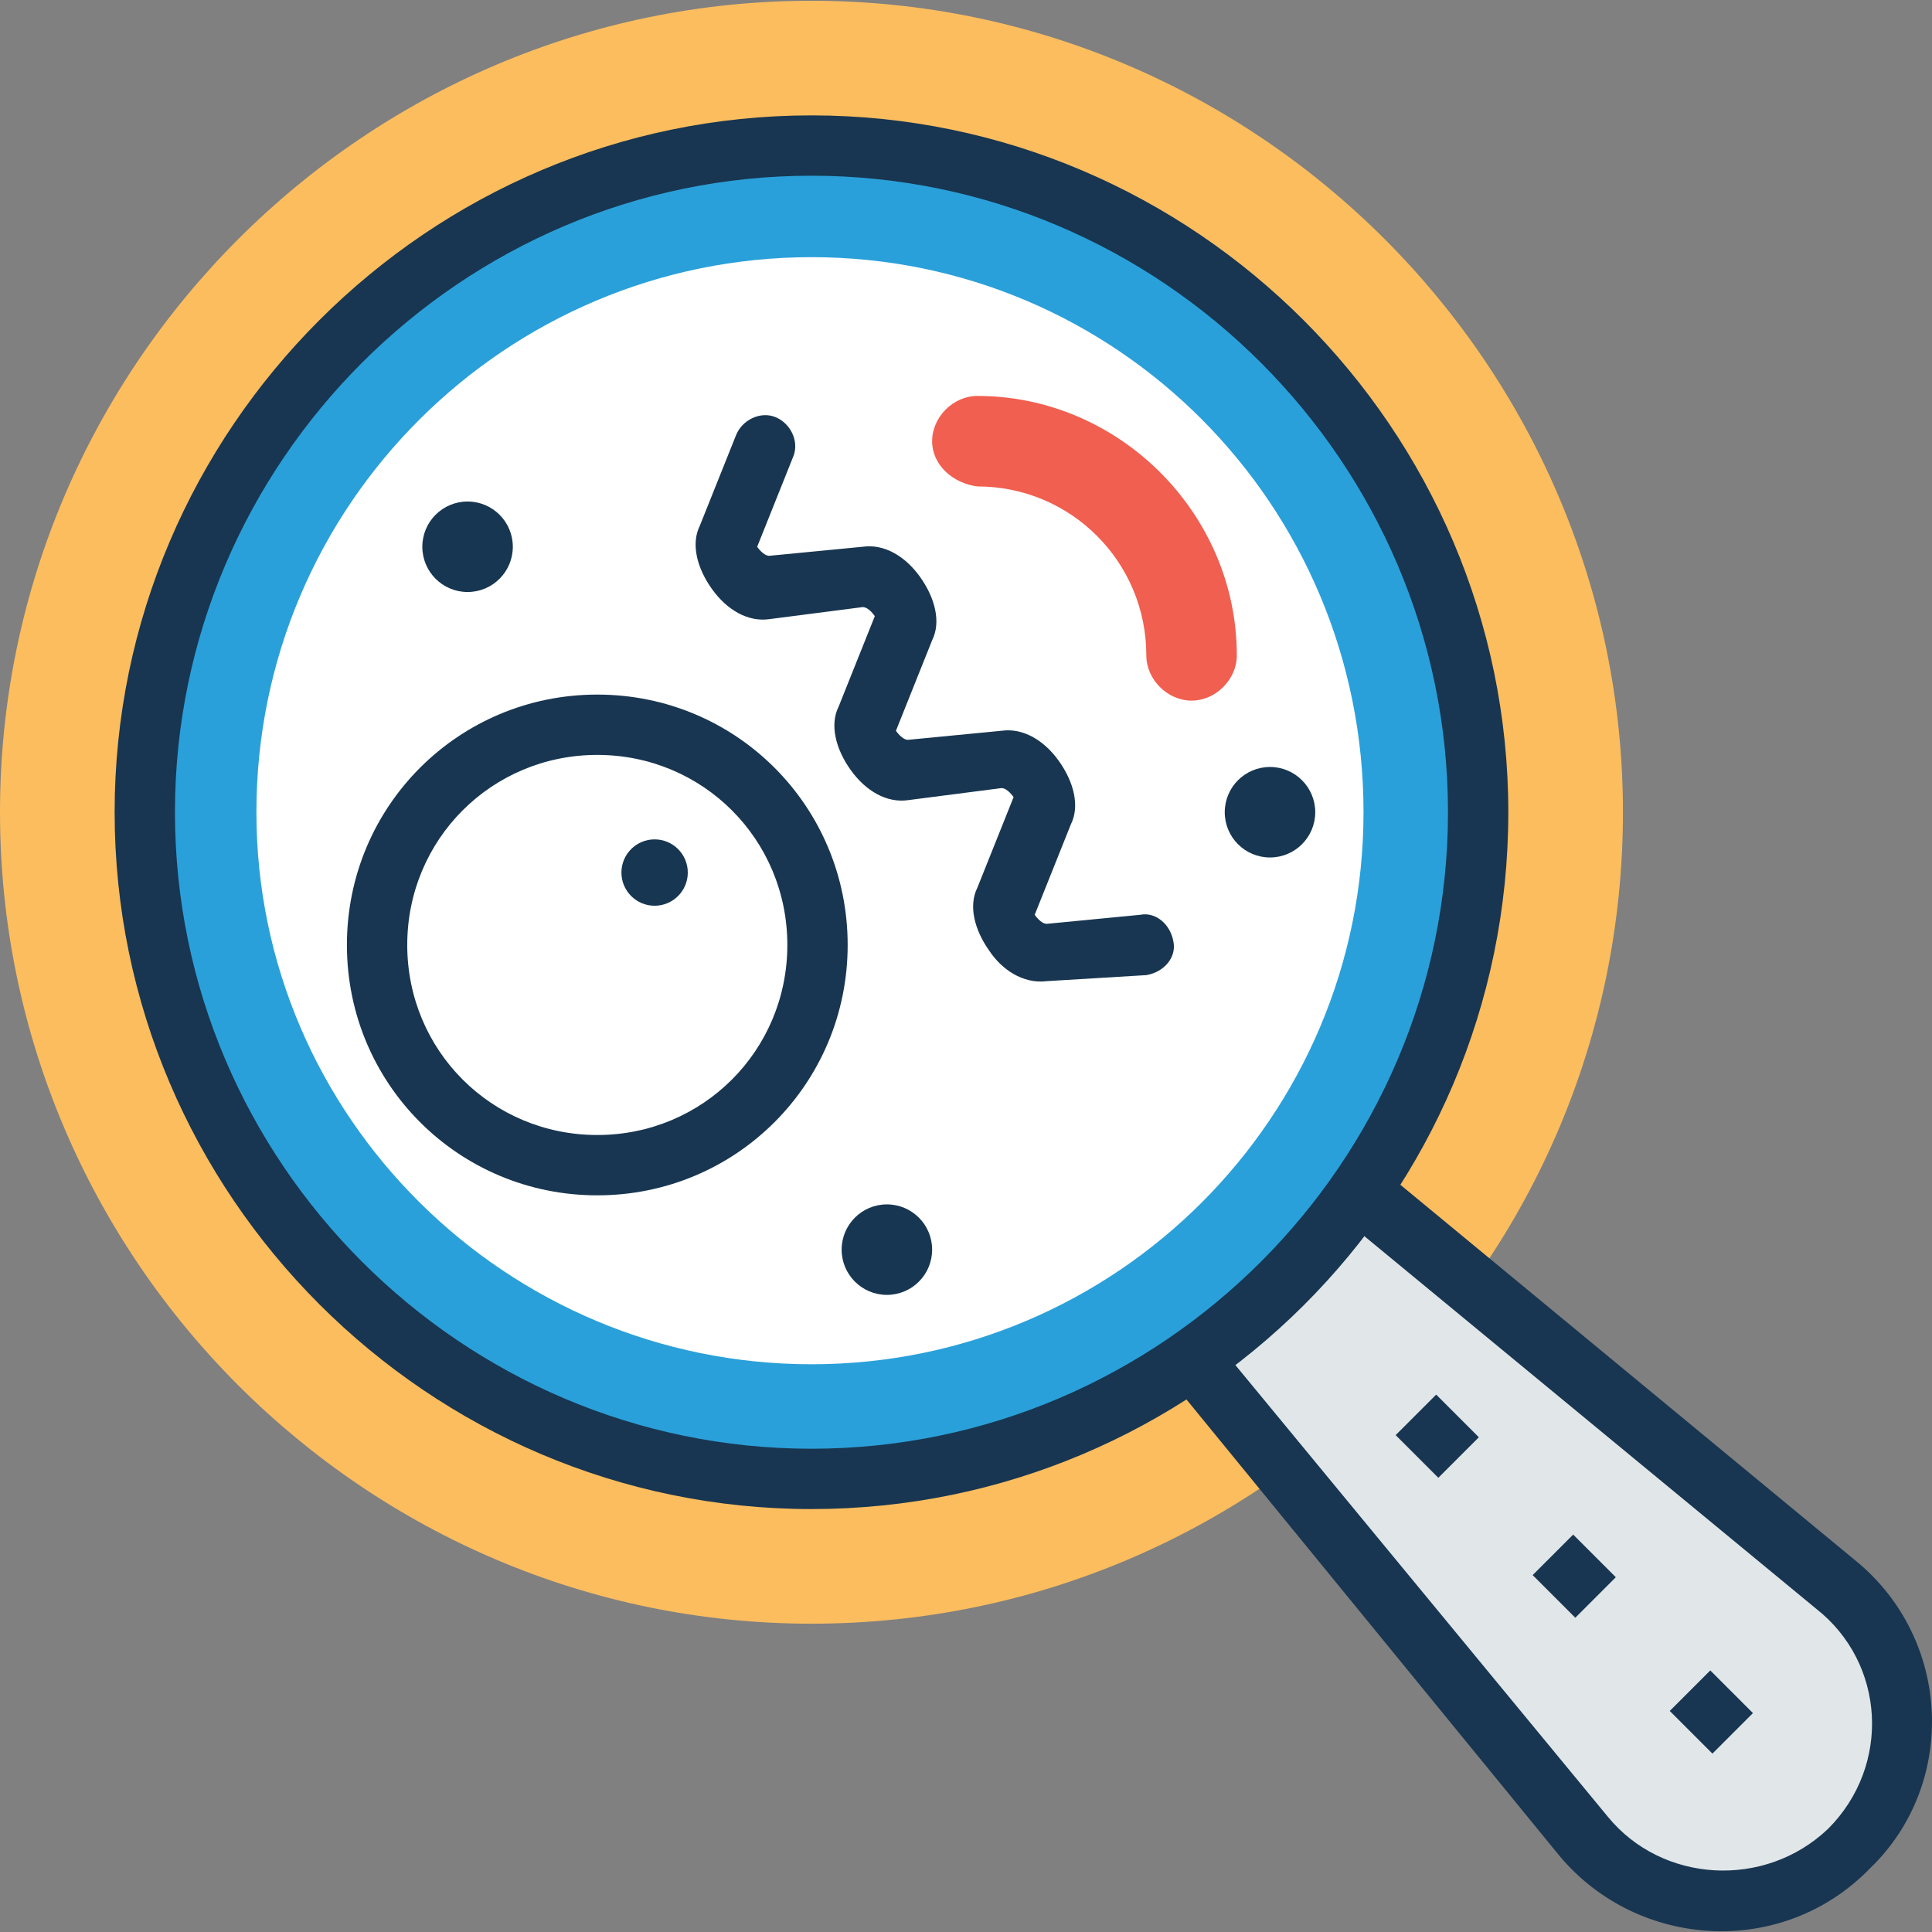 <?xml version="1.0" encoding="iso-8859-1"?>
<!-- Generator: Adobe Illustrator 19.0.0, SVG Export Plug-In . SVG Version: 6.00 Build 0)  -->
<svg version="1.1" id="Capa_1" xmlns="http://www.w3.org/2000/svg" xmlns:xlink="http://www.w3.org/1999/xlink" x="0px" y="0px"
	 viewBox="0 0 504.478 504.478" style="enable-background:new 0 0 504.478 504.478;" xml:space="preserve">
<rect x="0" y="0" width="504.478" height="504.478" fill="#808080" stroke="none"/>
<path style="fill:#FCBD5E;" d="M211.889,423.975C95.311,423.975,0,328.665,0,212.086S95.311,0.197,211.889,0.197
	s211.889,95.311,211.889,211.889C423.778,329.452,328.468,423.975,211.889,423.975L211.889,423.975z"/>
<path style="fill:#E1E6E8;" d="M478.917,413.735L307.2,271.951l-35.446,35.446l141.785,171.717
	c17.329,21.268,49.625,22.843,69.317,3.151C501.76,463.36,500.185,431.065,478.917,413.735z"/>
<path style="fill:#183651;" d="M407.237,484.628L266.24,312.123c-2.363-3.151-2.363-7.877,0.788-10.24l35.446-35.446
	c3.151-3.151,7.089-3.151,10.24-0.788l171.717,141.785c25.206,20.48,26.782,58.289,3.938,80.345
	C465.526,511.409,427.717,509.046,407.237,484.628z M282.782,308.185L419.84,474.388c14.178,17.329,40.96,18.905,57.502,3.151
	c16.542-16.542,14.966-43.323-3.151-57.502L307.988,282.978L282.782,308.185z"/>
<ellipse style="fill:#2AA0DA;" cx="211.889" cy="212.086" rx="174.08" ry="174.08"/>
<path style="fill:#183651;" d="M211.889,394.043L211.889,394.043c-100.037,0-181.957-81.92-181.957-181.957
	s81.92-181.957,181.957-181.957s181.957,81.92,181.957,181.957C393.846,312.911,311.926,394.043,211.889,394.043z M211.889,45.883
	c-91.372,0-166.203,74.831-166.203,166.203s74.831,166.203,166.203,166.203v7.877v-7.877c91.372,0,166.203-74.831,166.203-166.203
	S303.262,45.883,211.889,45.883z"/>
<path style="fill:#FFFFFF;" d="M211.889,356.234c-79.557,0-144.935-64.591-144.935-144.148c0-80.345,65.378-144.935,144.935-144.935
	s144.148,64.591,144.148,144.935C356.037,291.643,291.446,356.234,211.889,356.234L211.889,356.234z"/>
<g>
	<path style="fill:#183651;" d="M258.363,248.32c-3.938-5.514-5.514-11.815-3.151-16.542l9.452-23.631c0,0-1.575-2.363-3.151-2.363
		l-24.418,3.151c-5.514,0.788-11.028-2.363-14.966-7.877c-3.938-5.514-5.514-11.815-3.151-16.542l9.452-23.631
		c0,0-1.575-2.363-3.151-2.363l-24.418,3.151c-5.514,0.788-11.028-2.363-14.966-7.877c-3.938-5.514-5.514-11.815-3.151-16.542
		l9.452-23.631c1.575-3.938,6.302-6.302,10.24-4.726c3.938,1.575,6.302,6.302,4.726,10.24l-9.452,23.631
		c0,0,1.575,2.363,3.151,2.363l24.418-2.363c5.514-0.788,11.028,2.363,14.966,7.877s5.514,11.815,3.151,16.542l-9.452,23.631
		c0,0,1.575,2.363,3.151,2.363l24.418-2.363c5.514-0.788,11.028,2.363,14.966,7.877c3.938,5.514,5.514,11.815,3.151,16.542
		l-9.452,23.631c0,0,1.575,2.363,3.151,2.363l24.418-2.363c3.938-0.788,7.877,2.363,8.665,7.089
		c0.788,3.938-2.363,7.877-7.089,8.665l-25.994,1.575C267.028,256.985,261.514,253.046,258.363,248.32z"/>
	
		<rect x="367.727" y="367.099" transform="matrix(-0.707 0.707 -0.707 -0.707 905.673 374.849)" style="fill:#183651;" width="14.967" height="15.755"/>
	
		<rect x="403.487" y="403.605" transform="matrix(-0.707 0.707 -0.707 -0.707 992.532 411.925)" style="fill:#183651;" width="14.966" height="15.754"/>
	
		<rect x="439.285" y="439.068" transform="matrix(-0.707 0.707 -0.707 -0.707 1078.719 447.16)" style="fill:#183651;" width="14.966" height="15.754"/>
</g>
<g>
	<circle style="fill:#173651;" cx="122.092" cy="142.769" r="11.815"/>
	<circle style="fill:#173651;" cx="231.582" cy="326.302" r="11.815"/>
	<circle style="fill:#173651;" cx="331.618" cy="212.086" r="11.815"/>
</g>
<path style="fill:#F05F50;" d="M243.397,115.2c0-6.302,5.514-11.815,11.815-11.815c37.022,0,67.742,30.72,67.742,67.742
	c0,6.302-5.514,11.815-11.815,11.815c-6.302,0-11.815-5.514-11.815-11.815c0-24.418-19.692-44.111-44.111-44.111
	C248.911,126.228,243.397,121.502,243.397,115.2z"/>
<circle style="fill:#FFFFFF;" cx="155.963" cy="246.745" r="57.502"/>
<path style="fill:#183651;" d="M155.963,312.123c-36.234,0-65.378-29.145-65.378-65.378s29.145-65.378,65.378-65.378
	s65.378,29.145,65.378,65.378S192.197,312.123,155.963,312.123z M155.963,197.12c-27.569,0-49.625,22.055-49.625,49.625
	s22.055,49.625,49.625,49.625s49.625-22.055,49.625-49.625S183.532,197.12,155.963,197.12z"/>
<circle style="fill:#173651;" cx="170.929" cy="227.84" r="8.665"/>
<g>
</g>
<g>
</g>
<g>
</g>
<g>
</g>
<g>
</g>
<g>
</g>
<g>
</g>
<g>
</g>
<g>
</g>
<g>
</g>
<g>
</g>
<g>
</g>
<g>
</g>
<g>
</g>
<g>
</g>
</svg>
